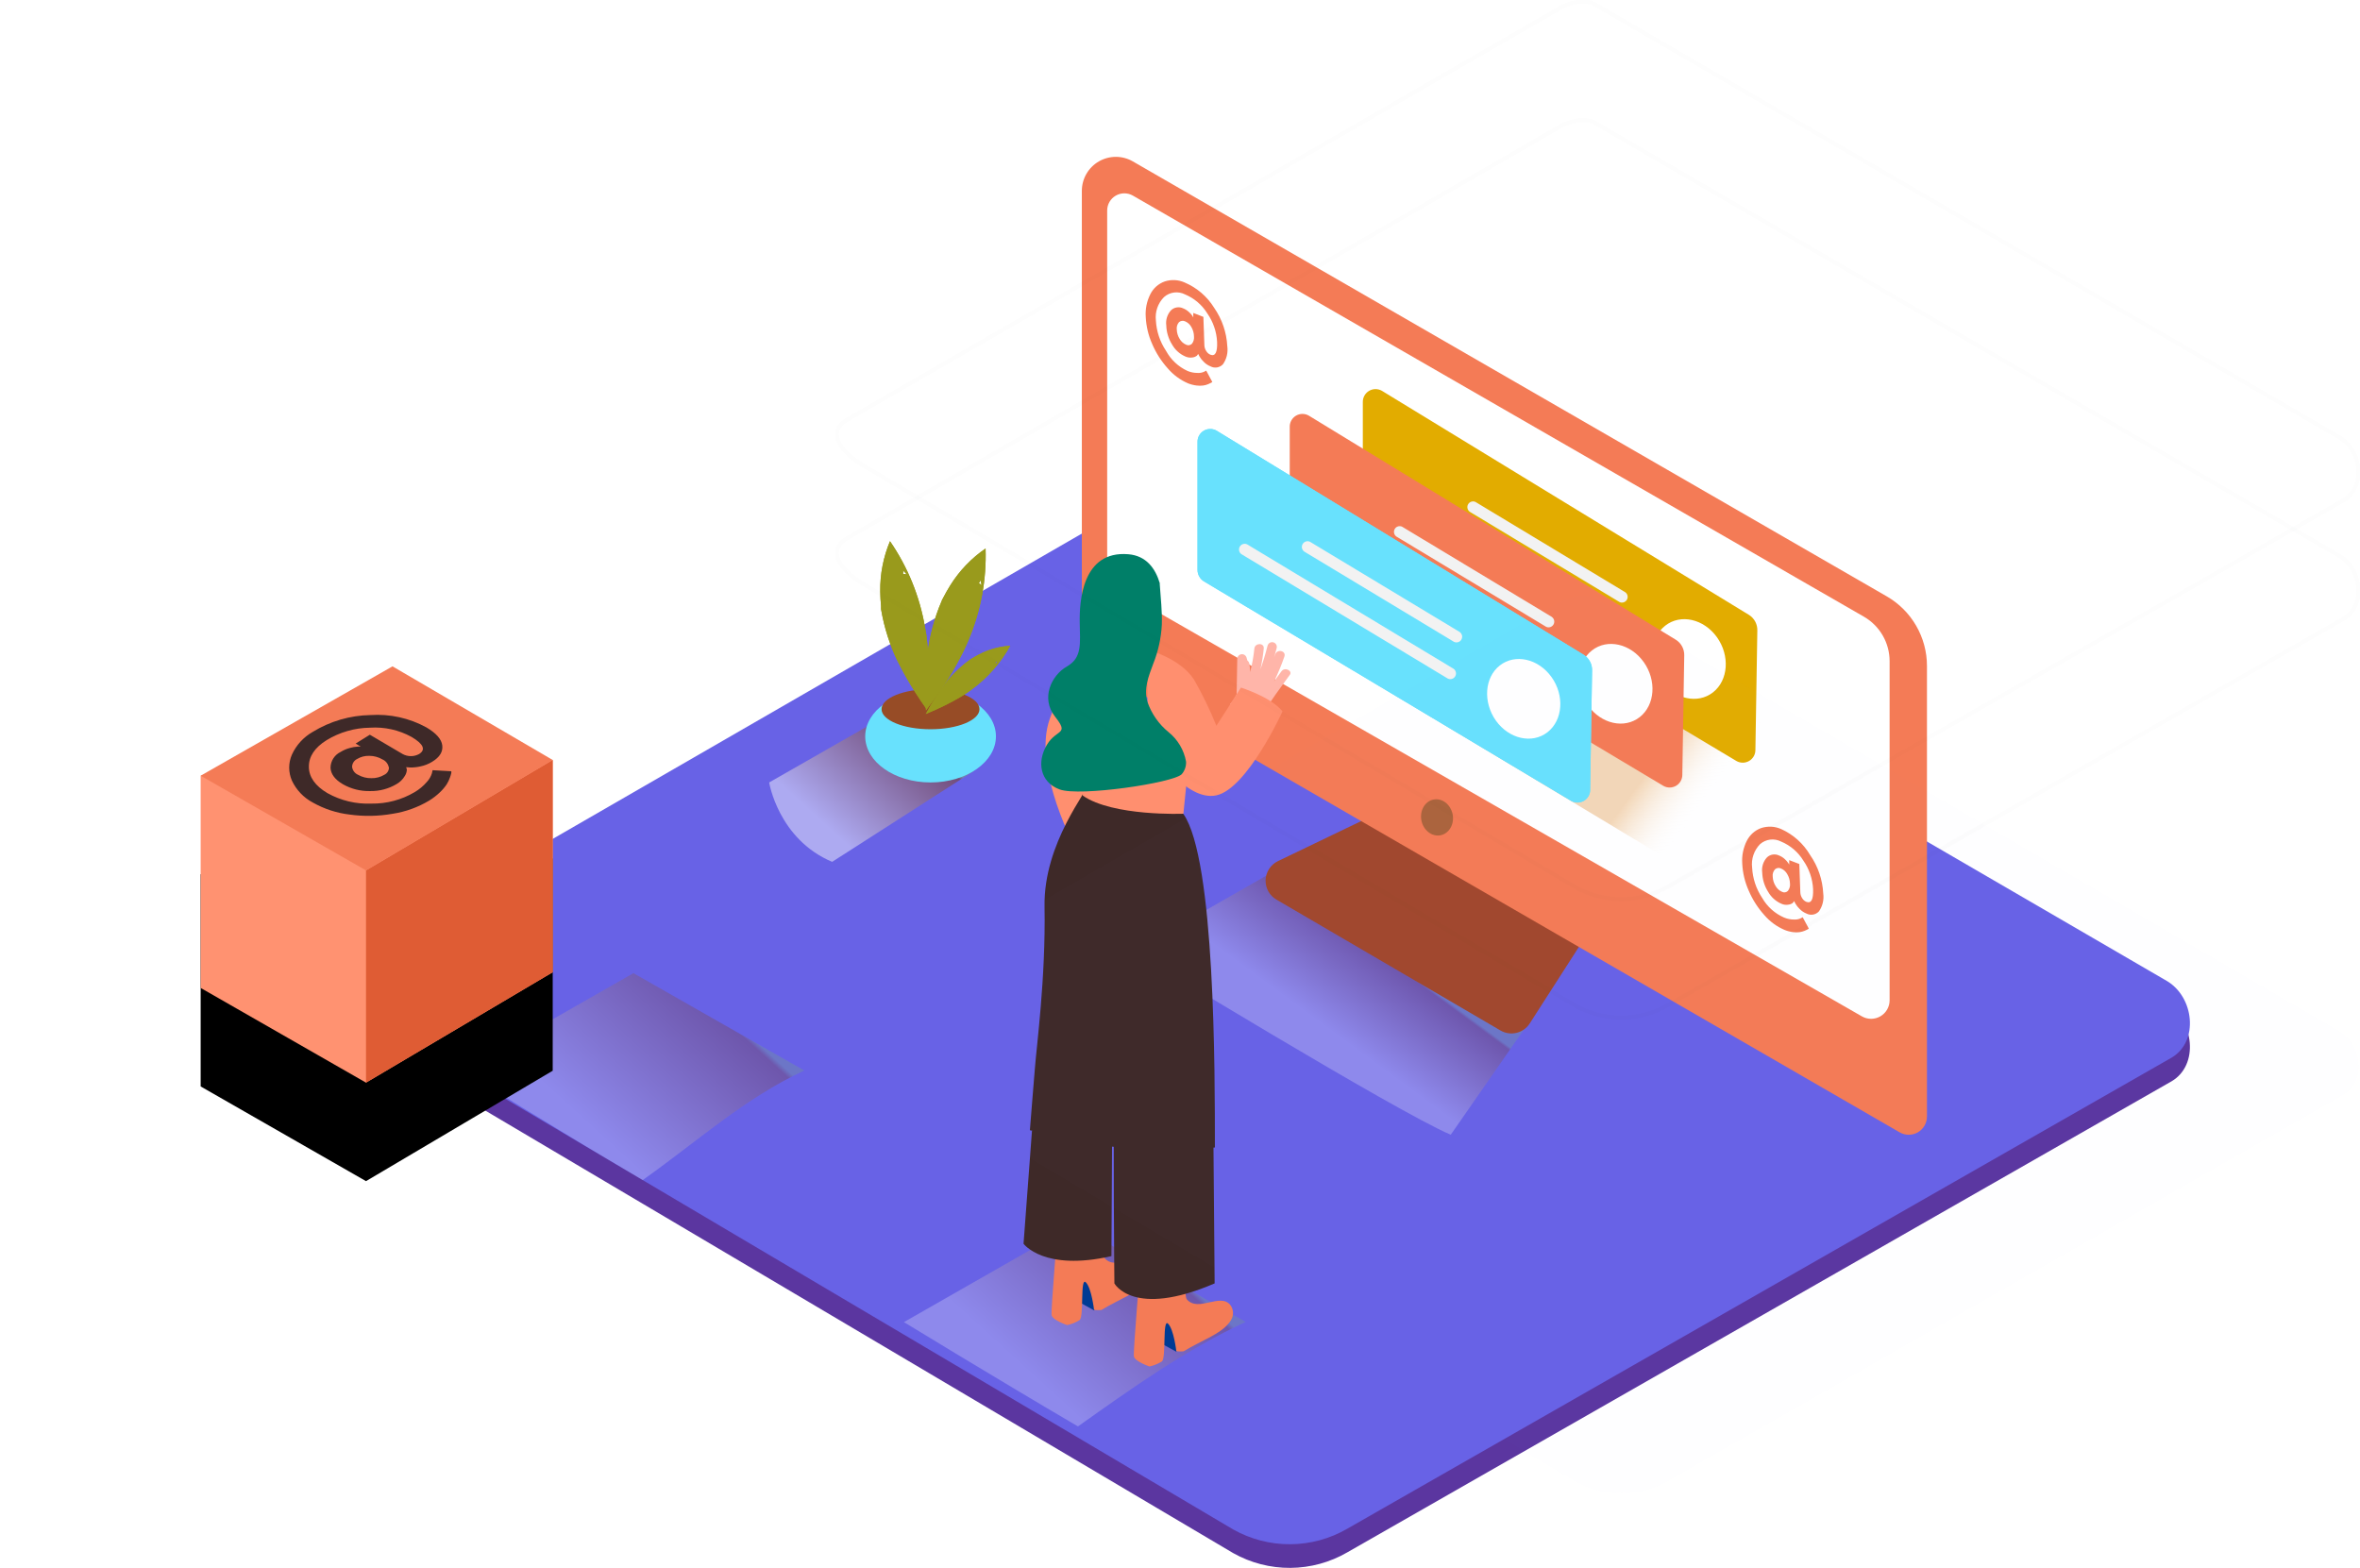 <svg width="599" height="398" viewBox="0 0 599 398" fill="none" xmlns="http://www.w3.org/2000/svg">
<path d="M313.018 394.203L93.313 264.211C86.318 260.273 80.323 253.821 87.138 249.589L307.625 122.367C310.93 120.315 315.952 118.968 319.321 120.93L549.916 254.937C556.91 259.003 558.166 270.329 551.196 274.433L341.972 393.998C337.581 396.549 332.601 397.909 327.523 397.945C322.445 397.981 317.446 396.691 313.019 394.203H313.018Z" fill="#5B36A0"/>
<path d="M313.018 388.203L93.313 258.211C86.318 254.273 80.323 247.821 87.138 243.589L307.625 116.367C310.93 114.315 315.952 112.968 319.321 114.93L549.916 248.937C556.91 253.003 558.166 264.329 551.196 268.433L341.972 387.998C337.581 390.549 332.601 391.909 327.523 391.945C322.445 391.981 317.446 390.691 313.019 388.203H313.018Z" fill="#6862E6"/>
<path style="mix-blend-mode:multiply" opacity="0.25" d="M331.133 216.693L287.78 241.46C287.78 241.46 354.563 282.26 368.219 288.006L393.187 252.093" fill="url(#paint0_linear)"/>
<path style="mix-blend-mode:multiply" opacity="0.25" d="M316.157 335.513L272.792 310.798L229.428 335.565C229.428 335.565 252.013 349.365 273.599 362.038C287.307 352.328 301.027 342.517 316.157 335.513V335.513Z" fill="url(#paint1_linear)"/>
<path style="mix-blend-mode:multiply" opacity="0.46" d="M222.728 182.883L195.223 198.595C195.223 198.595 197.554 212.999 211.211 218.745L247.221 195.658" fill="url(#paint2_linear)"/>
<path d="M236.192 198.595C245.354 198.595 252.782 193.358 252.782 186.898C252.782 180.438 245.354 175.201 236.192 175.201C227.03 175.201 219.602 180.438 219.602 186.898C219.602 193.358 227.03 198.595 236.192 198.595Z" fill="#68E1FD"/>
<path d="M236.179 185.089C243.042 185.089 248.605 182.809 248.605 179.997C248.605 177.185 243.042 174.905 236.179 174.905C229.316 174.905 223.753 177.185 223.753 179.997C223.753 182.809 229.316 185.089 236.179 185.089Z" fill="#974C26"/>
<path d="M235.73 171.506C235.73 169.21 235.654 166.915 235.474 164.619C235.423 164.02 235.368 163.426 235.308 162.836L235.18 161.669C235.18 161.322 235 160.386 235 160.476C234.923 160.006 234.842 159.54 234.757 159.078C233.402 151.285 230.378 143.878 225.892 137.363C224.204 141.385 223.362 145.712 223.419 150.073C223.419 151.357 223.522 152.639 223.624 153.845V154.602C223.727 155.217 223.842 155.884 223.97 156.448C224.459 158.788 225.114 161.09 225.93 163.336C226.664 165.404 227.56 167.411 228.608 169.339C229.739 171.509 230.965 173.627 232.284 175.688C233.235 177.192 234.231 178.668 235.269 180.113C235.577 177.253 235.718 174.379 235.73 171.506V171.506ZM229.21 145.687C229.276 145.392 229.276 145.085 229.21 144.79C229.526 145.114 229.838 145.448 230.145 145.79C229.837 145.702 229.517 145.668 229.197 145.687H229.21Z" fill="#999A1C"/>
<path d="M239.996 173.276C241.266 171.36 242.434 169.378 243.494 167.338C243.776 166.808 244.049 166.278 244.314 165.748L244.839 164.683L245.339 163.58L245.889 162.297C248.96 154.999 250.415 147.123 250.155 139.21C246.553 141.681 243.501 144.868 241.188 148.573C240.524 149.642 239.904 150.737 239.33 151.857L239.074 152.331L239.01 152.537C238.767 153.114 238.523 153.691 238.293 154.281C237.443 156.516 236.753 158.809 236.23 161.143C235.732 163.282 235.402 165.456 235.244 167.646C235.018 170.08 234.907 172.524 234.911 174.969C234.911 176.88 234.911 178.625 235.026 180.305C236.73 178.035 238.446 175.7 239.996 173.276V173.276ZM248.452 148.022C248.652 147.796 248.801 147.529 248.887 147.239C248.981 147.684 249.062 148.112 249.131 148.522C248.931 148.322 248.701 148.154 248.451 148.022H248.452Z" fill="#999A1C"/>
<path d="M239.907 178.997C241.211 178.348 242.493 177.655 243.75 176.919L244.71 176.329L245.339 175.931L245.954 175.495L246.671 174.969C250.677 172.025 253.998 168.249 256.407 163.9C253.672 164.076 251.003 164.814 248.567 166.068C247.862 166.428 247.183 166.825 246.504 167.235L246.21 167.415L246.107 167.505L245.159 168.21C243.978 169.143 242.865 170.159 241.829 171.25C240.871 172.244 239.993 173.311 239.202 174.443C238.313 175.702 237.458 176.985 236.64 178.291C236.06 179.249 235.509 180.225 234.987 181.216C236.64 180.523 238.293 179.805 239.907 178.996V178.997ZM252.615 168.095C252.796 168.038 252.963 167.941 253.102 167.812C253.008 168.086 252.906 168.355 252.794 168.62C252.761 168.441 252.7 168.268 252.615 168.107V168.095ZM235.73 171.506C235.73 169.21 235.654 166.915 235.474 164.619C235.423 164.02 235.368 163.426 235.308 162.836L235.18 161.669C235.18 161.322 235 160.386 235 160.476C234.923 160.006 234.842 159.54 234.757 159.078C233.402 151.285 230.378 143.878 225.892 137.363C224.204 141.385 223.362 145.712 223.419 150.073C223.419 151.357 223.522 152.639 223.624 153.845V154.602C223.727 155.217 223.842 155.884 223.97 156.448C224.459 158.788 225.114 161.09 225.93 163.336C226.664 165.404 227.56 167.411 228.608 169.339C229.739 171.509 230.965 173.627 232.284 175.688C233.235 177.192 234.231 178.668 235.269 180.113C235.577 177.253 235.718 174.379 235.73 171.506V171.506ZM229.21 145.687C229.276 145.392 229.276 145.085 229.21 144.79C229.526 145.114 229.838 145.448 230.145 145.79C229.837 145.702 229.517 145.668 229.197 145.687H229.21Z" fill="#999A1C"/>
<path d="M239.996 173.276C241.266 171.36 242.434 169.378 243.494 167.338C243.776 166.808 244.049 166.278 244.314 165.748L244.839 164.683L245.339 163.58L245.889 162.297C248.96 154.999 250.415 147.123 250.155 139.21C246.553 141.681 243.501 144.868 241.188 148.573C240.524 149.642 239.904 150.737 239.33 151.857L239.074 152.331L239.01 152.537C238.767 153.114 238.523 153.691 238.293 154.281C237.443 156.516 236.753 158.809 236.23 161.143C235.732 163.282 235.402 165.456 235.244 167.646C235.018 170.08 234.907 172.524 234.911 174.969C234.911 176.88 234.911 178.625 235.026 180.305C236.73 178.035 238.446 175.7 239.996 173.276V173.276ZM248.452 148.022C248.652 147.796 248.801 147.529 248.887 147.239C248.981 147.684 249.062 148.112 249.131 148.522C248.931 148.322 248.701 148.154 248.451 148.022H248.452Z" fill="#999A1C"/>
<path d="M239.907 178.997C241.211 178.348 242.493 177.655 243.75 176.919L244.71 176.329L245.339 175.931L245.954 175.495L246.671 174.969C250.677 172.025 253.998 168.249 256.407 163.9C253.672 164.076 251.003 164.814 248.567 166.068C247.862 166.428 247.183 166.825 246.504 167.235L246.21 167.415L246.107 167.505L245.159 168.21C243.978 169.143 242.865 170.159 241.829 171.25C240.871 172.244 239.993 173.311 239.202 174.443C238.313 175.702 237.458 176.985 236.64 178.291C236.06 179.249 235.509 180.225 234.987 181.216C236.64 180.523 238.293 179.805 239.907 178.996V178.997ZM252.615 168.095C252.796 168.038 252.963 167.941 253.102 167.812C253.008 168.086 252.906 168.355 252.794 168.62C252.761 168.441 252.7 168.268 252.615 168.107V168.095Z" fill="#999A1C"/>
<path d="M348.35 207.022L324.356 218.565C323.452 219.001 322.683 219.674 322.132 220.514C321.582 221.353 321.27 222.326 321.23 223.33C321.191 224.333 321.425 225.328 321.908 226.208C322.391 227.088 323.105 227.82 323.972 228.325L380.839 261.545C382.068 262.264 383.528 262.48 384.912 262.148C386.297 261.816 387.5 260.961 388.269 259.763L402.092 238.24" fill="#A1482D"/>
<path d="M478.854 151.344L287.524 40.962C286.212 40.206 284.724 39.81 283.21 39.811C281.695 39.813 280.208 40.213 278.898 40.972C277.587 41.731 276.498 42.822 275.741 44.135C274.984 45.448 274.586 46.937 274.586 48.452V163.285C274.586 164.545 274.917 165.784 275.547 166.875C276.176 167.967 277.082 168.874 278.173 169.505L482.146 287.39C482.849 287.798 483.648 288.013 484.462 288.014C485.275 288.014 486.074 287.8 486.778 287.393C487.482 286.985 488.067 286.399 488.473 285.694C488.879 284.989 489.092 284.189 489.09 283.375V169.018C489.088 165.432 488.14 161.91 486.343 158.808C484.546 155.705 481.963 153.13 478.854 151.344V151.344Z" fill="#F47B56"/>
<path d="M287.537 49.646L473.089 156.526C475.071 157.669 476.717 159.314 477.861 161.295C479.006 163.277 479.608 165.524 479.609 167.812V253.888C479.608 254.711 479.391 255.52 478.98 256.233C478.568 256.947 477.977 257.54 477.265 257.953C476.553 258.366 475.746 258.584 474.923 258.587C474.1 258.589 473.291 258.375 472.577 257.967L283.348 149.304C282.64 148.897 282.051 148.311 281.642 147.604C281.232 146.897 281.017 146.094 281.017 145.277V53.429C281.017 51.874 281.844 50.437 283.188 49.657C283.848 49.274 284.598 49.071 285.362 49.069C286.125 49.067 286.876 49.266 287.538 49.646H287.537Z" fill="white"/>
<path d="M365.611 211.999C367.8 211.577 369.183 209.206 368.701 206.702C368.219 204.198 366.054 202.51 363.865 202.931C361.676 203.353 360.293 205.724 360.775 208.228C361.257 210.732 363.422 212.42 365.611 211.999Z" fill="#AB643C"/>
<path opacity="0.32" d="M337.41 166.427L423.64 218.296L466.235 193.503L390.126 149.15" fill="url(#paint3_linear)"/>
<path d="M443.97 156.102L350.746 99.192C350.247 98.903 349.68 98.754 349.103 98.758C348.527 98.763 347.962 98.923 347.468 99.22C346.974 99.517 346.568 99.942 346.292 100.449C346.017 100.956 345.883 101.527 345.903 102.104V134.53C345.899 135.116 346.047 135.694 346.332 136.206C346.617 136.718 347.03 137.148 347.53 137.454L440.742 193.158C441.739 193.725 442.962 193.718 443.952 193.138C444.439 192.853 444.842 192.446 445.122 191.956C445.402 191.466 445.548 190.912 445.546 190.348L446.033 160.118C446.069 159.327 445.897 158.54 445.536 157.836C445.174 157.132 444.634 156.534 443.97 156.103V156.102Z" fill="#E2AC00"/>
<path d="M421.667 172.789C425.01 177.47 430.89 178.779 434.785 175.726C438.679 172.673 439.128 166.402 435.785 161.733C432.44 157.064 426.56 155.743 422.665 158.796C418.771 161.848 418.323 168.107 421.667 172.789V172.789Z" fill="white"/>
<path d="M412.52 150.318L374.497 127.398C374.17 127.245 373.798 127.219 373.454 127.326C373.11 127.433 372.818 127.665 372.635 127.976C372.452 128.287 372.392 128.656 372.467 129.009C372.541 129.362 372.744 129.675 373.037 129.886L411.059 152.806C411.386 152.959 411.758 152.985 412.102 152.878C412.446 152.771 412.738 152.539 412.921 152.228C413.104 151.917 413.164 151.549 413.09 151.195C413.016 150.842 412.813 150.529 412.52 150.318V150.318ZM410.957 159.63L358.547 128.039C358.226 127.929 357.877 127.935 357.559 128.056C357.242 128.176 356.978 128.405 356.811 128.701C356.645 128.997 356.588 129.342 356.65 129.675C356.713 130.009 356.89 130.31 357.151 130.527L409.496 162.13C409.823 162.283 410.195 162.309 410.539 162.202C410.883 162.095 411.176 161.863 411.358 161.552C411.541 161.241 411.601 160.873 411.527 160.519C411.453 160.166 411.25 159.853 410.957 159.642V159.629V159.63Z" fill="#F2F2F2"/>
<path d="M425.369 162.387L332.196 105.49C331.697 105.201 331.13 105.052 330.553 105.056C329.977 105.061 329.412 105.221 328.918 105.518C328.424 105.815 328.018 106.24 327.742 106.747C327.467 107.254 327.333 107.825 327.353 108.402V140.813C327.345 141.401 327.49 141.98 327.773 142.495C328.056 143.01 328.468 143.443 328.968 143.751L422.179 199.454C423.187 200.034 424.429 200.024 425.427 199.429C425.918 199.136 426.322 198.718 426.597 198.218C426.873 197.717 427.011 197.152 426.996 196.581L427.483 166.351C427.505 165.564 427.321 164.784 426.95 164.089C426.58 163.394 426.035 162.808 425.369 162.387V162.387Z" fill="#F47B56"/>
<path d="M403.065 179.074C406.409 183.755 412.289 185.064 416.184 182.011C420.078 178.958 420.526 172.686 417.183 168.018C413.839 163.348 407.959 162.028 404.065 165.08C400.17 168.133 399.722 174.392 403.065 179.074Z" fill="white"/>
<path d="M393.918 156.602L355.87 133.682C355.543 133.529 355.172 133.503 354.827 133.61C354.483 133.717 354.191 133.949 354.008 134.26C353.825 134.571 353.765 134.94 353.84 135.293C353.914 135.646 354.117 135.959 354.41 136.17L392.432 159.09C392.759 159.243 393.131 159.269 393.475 159.162C393.819 159.055 394.112 158.823 394.294 158.512C394.477 158.201 394.537 157.833 394.463 157.479C394.389 157.126 394.186 156.813 393.893 156.602H393.918V156.602ZM392.343 165.978L339.946 134.336C339.619 134.183 339.247 134.158 338.903 134.265C338.558 134.372 338.266 134.604 338.084 134.915C337.901 135.226 337.841 135.595 337.916 135.948C337.99 136.301 338.193 136.614 338.486 136.825L390.895 168.415C391.222 168.568 391.594 168.594 391.938 168.487C392.282 168.38 392.574 168.148 392.757 167.837C392.94 167.526 393 167.157 392.925 166.804C392.851 166.451 392.648 166.138 392.355 165.927L392.343 165.978V165.978Z" fill="#F2F2F2"/>
<path d="M401.99 166.21L308.79 109.313C308.291 109.024 307.724 108.874 307.147 108.879C306.571 108.884 306.006 109.043 305.512 109.34C305.018 109.637 304.612 110.062 304.337 110.569C304.062 111.076 303.928 111.647 303.948 112.224V144.636C303.944 145.222 304.092 145.8 304.377 146.312C304.662 146.824 305.075 147.254 305.575 147.56L398.786 203.264C399.794 203.844 401.036 203.834 402.035 203.238C402.525 202.945 402.929 202.527 403.205 202.027C403.48 201.527 403.618 200.962 403.603 200.391L404.09 170.16C404.111 169.376 403.928 168.601 403.56 167.909C403.192 167.216 402.651 166.631 401.99 166.21V166.21Z" fill="#68E1FD"/>
<path d="M401.99 166.21L308.79 109.313C308.291 109.024 307.724 108.874 307.147 108.879C306.571 108.884 306.006 109.043 305.512 109.34C305.018 109.637 304.612 110.062 304.337 110.569C304.062 111.076 303.928 111.647 303.948 112.224V144.636C303.944 145.222 304.092 145.8 304.377 146.312C304.662 146.824 305.075 147.254 305.575 147.56L398.786 203.264C399.794 203.844 401.036 203.834 402.035 203.238C402.525 202.945 402.929 202.527 403.205 202.027C403.48 201.527 403.618 200.962 403.603 200.391L404.09 170.16C404.111 169.376 403.928 168.601 403.56 167.909C403.192 167.216 402.651 166.631 401.99 166.21V166.21Z" fill="#68E1FD"/>
<path d="M379.673 182.896C383.016 187.577 388.897 188.886 392.791 185.833C396.686 182.78 397.134 176.508 393.791 171.84C390.447 167.171 384.566 165.85 380.672 168.903C376.778 171.955 376.368 178.214 379.672 182.896H379.673Z" fill="white"/>
<path d="M370.526 160.425L332.491 137.505C332.164 137.352 331.792 137.326 331.448 137.433C331.104 137.54 330.812 137.772 330.629 138.083C330.446 138.394 330.386 138.762 330.46 139.116C330.534 139.469 330.737 139.782 331.03 139.993L369.053 162.913C369.38 163.066 369.752 163.092 370.096 162.985C370.44 162.878 370.733 162.646 370.915 162.335C371.098 162.024 371.158 161.655 371.084 161.302C371.009 160.949 370.806 160.636 370.513 160.425H370.526V160.425ZM368.95 169.75L316.541 138.158C316.214 138.005 315.842 137.98 315.498 138.087C315.153 138.194 314.861 138.426 314.679 138.737C314.496 139.048 314.436 139.417 314.511 139.77C314.585 140.123 314.788 140.436 315.081 140.647L367.49 172.237C367.817 172.39 368.189 172.416 368.533 172.309C368.877 172.202 369.169 171.97 369.352 171.659C369.535 171.348 369.595 170.979 369.52 170.626C369.446 170.273 369.243 169.96 368.95 169.749V169.75Z" fill="#F2F2F2"/>
<path d="M279.672 163.028C273.648 168.22 269.094 174.903 266.464 182.408C261.826 195.235 273.42 216.192 273.42 216.192L291.458 201.892" fill="#FF8F6F"/>
<path d="M277.724 332.602L272.831 329.896L274.111 322.893C274.111 322.893 281.401 323.585 282.041 326.176" fill="#003B94"/>
<path d="M279.518 332.5C280.62 331.82 281.773 331.217 282.913 330.614C285.743 329.062 289.831 327.459 291.573 324.547C291.93 323.958 292.099 323.275 292.058 322.587C292.017 321.9 291.768 321.241 291.343 320.699C288.78 317.595 283.169 322.7 280.299 319.263C279.736 318.583 279.467 307.796 279.467 307.796L268.552 310.746C268.552 310.746 266.707 332.422 266.912 333.756C267.117 335.09 270.871 336.322 270.871 336.322C271.989 336.084 273.056 335.65 274.022 335.039C275.162 334.205 274.124 324.034 275.585 325.458C277.045 326.882 277.685 332.448 277.685 332.448C278.292 332.54 278.907 332.558 279.518 332.499V332.5Z" fill="#F47B56"/>
<path d="M298.568 343.08L293.674 340.413L294.954 333.41C294.954 333.41 302.244 334.103 302.884 336.693" fill="#003B94"/>
<path d="M300.412 342.978C301.514 342.298 302.667 341.696 303.807 341.093C306.638 339.541 310.725 337.938 312.467 335.026C312.824 334.437 312.993 333.754 312.952 333.066C312.911 332.379 312.662 331.72 312.237 331.178C309.674 328.074 304.063 333.179 301.194 329.742C300.63 329.062 300.361 318.275 300.361 318.275L289.446 321.225C289.446 321.225 287.589 342.978 287.794 344.261C287.999 345.543 291.752 346.826 291.752 346.826C292.87 346.588 293.937 346.154 294.904 345.543C296.044 344.71 295.006 334.539 296.467 335.963C297.927 337.386 298.567 342.953 298.567 342.953C299.179 343.037 299.798 343.046 300.412 342.978V342.978Z" fill="#F47B56"/>
<path d="M263.005 272.614L259.789 315.672C259.789 315.672 264.914 322.752 282.093 318.814L282.259 289.788L263.005 272.614ZM282.849 281.144C282.477 284.85 282.849 325.74 282.849 325.74C282.849 325.74 287.601 334.641 308.291 325.74L307.996 290.994" fill="#3E2928"/>
<path d="M261.403 286.838C262.813 287.813 263.299 282.798 264.773 283.658C270.132 286.775 275.821 289.287 281.734 291.148H281.862C282.003 291.079 282.156 291.04 282.313 291.032C282.469 291.024 282.626 291.047 282.773 291.101C282.92 291.155 283.055 291.238 283.169 291.345C283.283 291.453 283.375 291.582 283.438 291.725C287.091 292.816 290.809 293.673 294.571 294.29C299.401 295.06 303.397 291.482 308.355 291.238C308.355 272.23 308.445 218.129 300.361 206.586L276.443 198.531C276.328 200.506 264.837 213.845 265.118 230.109C265.438 248.437 263.056 265.727 262.646 271.46C262.582 272.435 261.455 285.8 261.403 286.838V286.838Z" fill="#3E2928"/>
<path d="M302.564 184.73L300.361 206.534C300.361 206.534 282.516 207.253 274.829 201.943V183.447" fill="#FF8F6F"/>
<path d="M325.252 170.378L323.433 172.866C324.403 170.842 325.259 168.766 325.995 166.646C326.508 165.196 324.189 164.619 323.677 166.068L323.407 166.812C323.63 166.042 323.839 165.269 324.035 164.49C324.076 164.337 324.085 164.177 324.064 164.02C324.042 163.863 323.989 163.712 323.909 163.575C323.828 163.439 323.721 163.32 323.594 163.225C323.467 163.13 323.322 163.062 323.169 163.024C323.015 162.985 322.855 162.978 322.698 163.002C322.542 163.026 322.391 163.081 322.256 163.164C322.121 163.247 322.003 163.356 321.911 163.484C321.818 163.613 321.752 163.759 321.716 163.913C321.214 165.926 320.611 167.912 319.91 169.865C320.302 168.131 320.584 166.374 320.756 164.605C320.91 163.08 318.514 163.144 318.373 164.605C318.174 166.619 317.814 168.614 317.297 170.57C317.297 169.886 317.233 169.202 317.105 168.518C317.088 168.347 317.034 168.182 316.948 168.034C316.862 167.886 316.745 167.758 316.605 167.658C316.54 167.39 316.463 167.124 316.375 166.863C316.285 166.594 316.102 166.366 315.86 166.218C315.618 166.071 315.331 166.014 315.051 166.057C314.771 166.1 314.515 166.24 314.328 166.454C314.141 166.667 314.036 166.939 314.03 167.223L313.876 176.201C313.443 177.131 312.877 177.996 312.198 178.766C313.351 179.564 314.463 180.42 315.529 181.331C316.48 182.136 317.387 182.992 318.245 183.896C319.011 182.942 319.75 181.967 320.461 180.972C320.549 180.897 320.627 180.811 320.691 180.715C322.825 177.554 325.029 174.441 327.302 171.378C328.25 170.326 326.162 169.159 325.252 170.378V170.378Z" fill="#FFB5A9"/>
<path d="M291.24 164.85C291.24 164.85 299.67 167.12 303.09 172.545C305.232 176.301 307.12 180.196 308.74 184.205L314.965 174.52C314.965 174.52 322.524 176.842 325.521 180.562C325.521 180.562 316.554 200.185 308.739 201.866C300.925 203.546 292.623 190.348 292.623 190.348C292.623 190.348 290.907 195.863 291.24 189.976" fill="#FF8F6F"/>
<path d="M296.595 185.82C294.144 183.823 292.295 181.186 291.253 178.202C290.24 174.752 291.509 171.724 292.687 168.518C293.963 165.339 294.708 161.972 294.891 158.552C294.993 155.192 294.609 151.832 294.378 148.483C294.345 148.34 294.345 148.19 294.378 148.047C293.251 144.264 290.945 141.057 286.398 140.672C274.624 139.672 273.958 152.729 274.048 158.039C274.138 163.349 274.701 166.94 270.794 169.159C266.886 171.378 264.068 177.201 267.796 181.909C271.524 186.615 268.18 184.897 265.695 189.078C263.21 193.259 263.85 198.48 268.949 200.365C274.048 202.25 297.748 198.71 299.925 196.517C300.698 195.633 301.098 194.484 301.04 193.311C300.509 190.36 298.931 187.701 296.595 185.821V185.82Z" fill="#007F68"/>
<path d="M308.176 78.132C310.172 81.008 311.325 84.384 311.506 87.88C311.729 89.481 311.341 91.106 310.418 92.433C310.025 92.866 309.5 93.155 308.924 93.255C308.348 93.355 307.756 93.26 307.24 92.985C306.593 92.727 306.008 92.333 305.524 91.831C305.089 91.422 304.718 90.951 304.422 90.433L304.115 89.83C304.031 89.988 303.928 90.134 303.807 90.266C303.502 90.504 303.14 90.659 302.757 90.715C302.116 90.834 301.455 90.753 300.861 90.484C299.445 89.87 298.266 88.812 297.504 87.47C296.585 86.011 296.072 84.333 296.018 82.609C295.924 81.919 295.982 81.218 296.188 80.553C296.394 79.888 296.743 79.277 297.21 78.761C297.616 78.369 298.132 78.112 298.689 78.025C299.246 77.937 299.817 78.024 300.323 78.273C300.836 78.478 301.309 78.773 301.719 79.146C302.069 79.443 302.378 79.783 302.641 80.159L302.871 80.569V79.428L305.434 80.428L305.69 87.637C305.708 88.153 305.868 88.654 306.152 89.086C306.392 89.503 306.761 89.831 307.202 90.022C308.44 90.51 309.012 89.441 308.919 86.816C308.79 84.216 307.933 81.705 306.446 79.569C305.111 77.397 303.125 75.701 300.771 74.721C299.917 74.286 298.952 74.119 298.001 74.24C297.051 74.361 296.159 74.766 295.441 75.401C294.676 76.171 294.093 77.103 293.736 78.129C293.379 79.154 293.257 80.247 293.379 81.326C293.525 84.075 294.41 86.734 295.941 89.022C297.159 91.281 299.079 93.081 301.411 94.152C302.223 94.492 303.095 94.662 303.974 94.652C304.546 94.691 305.119 94.585 305.639 94.345L306.152 94.062L307.702 96.948L307.445 97.128C307.202 97.265 306.95 97.385 306.69 97.487C306.28 97.664 305.85 97.785 305.408 97.847C304.843 97.923 304.27 97.923 303.705 97.847C302.962 97.758 302.235 97.573 301.54 97.295C299.567 96.445 297.814 95.155 296.415 93.524C294.757 91.689 293.415 89.591 292.444 87.316C291.471 85.143 290.915 82.806 290.804 80.428C290.666 78.428 291.074 76.429 291.983 74.644C292.737 73.146 294.041 71.998 295.621 71.437C297.277 70.891 299.076 70.983 300.668 71.694C303.777 73.01 306.401 75.26 308.176 78.132V78.132ZM302.526 87.252C302.946 86.714 303.136 86.031 303.051 85.353C303.031 84.517 302.797 83.701 302.372 82.981C302.025 82.353 301.48 81.857 300.822 81.57C300.57 81.44 300.284 81.389 300.002 81.426C299.72 81.463 299.457 81.585 299.246 81.775C299.025 82.027 298.86 82.323 298.763 82.644C298.666 82.965 298.639 83.303 298.683 83.635C298.712 84.481 298.963 85.304 299.413 86.02C299.783 86.672 300.353 87.185 301.04 87.483C301.28 87.606 301.554 87.65 301.821 87.609C302.087 87.567 302.334 87.442 302.526 87.252ZM459.433 217.013C461.432 219.887 462.585 223.264 462.763 226.761C462.986 228.362 462.598 229.987 461.675 231.314C461.281 231.745 460.756 232.032 460.181 232.132C459.606 232.232 459.014 232.138 458.498 231.866C457.852 231.604 457.268 231.211 456.781 230.712C456.348 230.301 455.977 229.83 455.679 229.313L455.372 228.711C455.285 228.867 455.182 229.013 455.064 229.147C454.76 229.387 454.398 229.542 454.014 229.596C453.379 229.724 452.72 229.647 452.131 229.378C450.713 228.761 449.534 227.698 448.774 226.351C447.846 224.89 447.329 223.207 447.275 221.477C447.178 220.787 447.234 220.085 447.44 219.42C447.646 218.754 447.997 218.143 448.467 217.629C448.871 217.238 449.385 216.982 449.94 216.895C450.495 216.808 451.063 216.894 451.567 217.142C452.081 217.346 452.554 217.641 452.963 218.014C453.313 218.316 453.623 218.661 453.886 219.04L454.129 219.45V218.309L456.691 219.296L456.948 226.505C456.97 227.02 457.129 227.52 457.408 227.954C457.65 228.371 458.018 228.699 458.459 228.89C459.74 229.378 460.266 228.313 460.189 225.684C460.059 223.081 459.202 220.565 457.716 218.424C456.381 216.26 454.4 214.569 452.054 213.589C451.201 213.154 450.237 212.986 449.287 213.104C448.336 213.223 447.444 213.624 446.724 214.256C445.962 215.035 445.386 215.976 445.038 217.009C444.69 218.041 444.579 219.139 444.714 220.22C444.857 222.969 445.742 225.628 447.275 227.915C448.541 230.12 450.481 231.86 452.81 232.879C453.622 233.217 454.493 233.392 455.372 233.392C455.944 233.425 456.515 233.32 457.037 233.084L457.55 232.802L459.1 235.688L458.844 235.868C458.6 236.005 458.348 236.125 458.088 236.227C457.676 236.397 457.246 236.517 456.807 236.586C456.237 236.662 455.66 236.662 455.09 236.586C454.351 236.493 453.628 236.303 452.938 236.022C450.966 235.176 449.213 233.89 447.813 232.263C446.155 230.423 444.814 228.321 443.843 226.043C442.869 223.87 442.313 221.534 442.203 219.155C442.064 217.16 442.471 215.164 443.381 213.383C444.137 211.884 445.439 210.732 447.019 210.164C448.68 209.624 450.482 209.715 452.079 210.421C455.153 211.806 457.722 214.109 459.433 217.013V217.013ZM453.783 226.133C453.994 225.868 454.15 225.563 454.242 225.237C454.334 224.911 454.361 224.57 454.321 224.234C454.299 223.397 454.061 222.58 453.63 221.862C453.289 221.233 452.748 220.736 452.092 220.451C451.841 220.319 451.556 220.267 451.275 220.301C450.993 220.336 450.729 220.455 450.517 220.643C450.292 220.893 450.124 221.188 450.024 221.51C449.925 221.831 449.896 222.17 449.94 222.503C449.97 223.345 450.221 224.163 450.67 224.876C451.039 225.531 451.61 226.048 452.297 226.351C452.536 226.476 452.809 226.522 453.075 226.483C453.342 226.444 453.59 226.321 453.783 226.133" fill="#F47B56"/>
<path style="mix-blend-mode:multiply" opacity="0.25" d="M204.139 271.704L160.774 247L117.423 271.754C117.423 271.754 141.545 286.837 163.132 299.51C176.839 289.813 189.022 278.719 204.139 271.703V271.704Z" fill="url(#paint4_linear)"/>
<g filter="url(#filter0_d)">
<path d="M50.93 196.881V250.751L92.898 274.786L140.285 246.761V192.891" fill="black"/>
</g>
<path d="M50.93 196.881V250.751L92.898 274.786L140.285 246.761V192.891" fill="#FF9271"/>
<path d="M92.899 220.917V274.787L140.286 246.761V192.891L92.899 220.917Z" fill="#DF5C34"/>
<path d="M50.93 196.88L99.624 169.126L140.286 192.893L92.899 220.918L50.93 196.88Z" fill="#F47B56"/>
<path d="M94.013 181.49C98.95 181.157 103.88 182.242 108.22 184.619C110.706 186.081 112.064 187.607 112.256 189.198C112.448 190.788 111.628 192.173 109.694 193.341C108.777 193.908 107.766 194.307 106.709 194.521C105.84 194.726 104.949 194.816 104.057 194.79L103.083 194.713C103.174 194.93 103.234 195.159 103.263 195.393C103.232 195.947 103.055 196.482 102.75 196.945C102.243 197.805 101.519 198.517 100.65 199.01C98.625 200.213 96.305 200.826 93.95 200.78C91.513 200.846 89.106 200.238 86.993 199.023C84.994 197.843 83.97 196.457 83.893 194.867C83.9 194.025 84.145 193.202 84.598 192.492C85.051 191.782 85.694 191.214 86.455 190.852C87.185 190.397 87.98 190.055 88.812 189.839C89.476 189.647 90.159 189.531 90.849 189.493H91.554L90.272 188.723L93.872 186.479L102.212 191.391C102.85 191.734 103.563 191.914 104.287 191.914C105.011 191.914 105.724 191.734 106.362 191.391C108.131 190.288 107.499 188.839 104.467 187.043C101.245 185.269 97.582 184.454 93.911 184.696C90.02 184.744 86.215 185.838 82.893 187.864C79.87 189.754 78.371 192.007 78.397 194.624C78.397 197.188 79.998 199.472 83.111 201.306C86.509 203.206 90.368 204.125 94.257 203.961C98.129 204.024 101.943 203.012 105.274 201.036C106.427 200.353 107.461 199.486 108.336 198.471C108.921 197.85 109.358 197.105 109.616 196.291L109.796 195.483L114.549 195.752C114.557 195.897 114.557 196.042 114.549 196.188C114.462 196.581 114.346 196.966 114.203 197.342C113.997 197.945 113.721 198.522 113.383 199.062C112.895 199.789 112.328 200.459 111.693 201.062C110.855 201.87 109.931 202.585 108.938 203.192C106.078 204.909 102.91 206.05 99.612 206.552C96.018 207.18 92.349 207.244 88.735 206.744C85.45 206.357 82.275 205.319 79.396 203.691C77.071 202.46 75.21 200.507 74.092 198.125C73.635 197.086 73.4 195.963 73.4 194.828C73.4 193.694 73.635 192.571 74.092 191.532C75.199 189.107 77.041 187.092 79.358 185.773C83.772 183.06 88.833 181.581 94.013 181.489V181.49ZM98.676 194.752C98.506 193.861 97.906 193.112 97.075 192.751C96.066 192.156 94.916 191.842 93.745 191.84C92.656 191.799 91.579 192.075 90.644 192.635C90.267 192.819 89.949 193.103 89.723 193.456C89.497 193.809 89.372 194.217 89.363 194.636C89.48 195.526 90.053 196.29 90.875 196.65C91.907 197.24 93.081 197.537 94.269 197.51C95.412 197.539 96.539 197.245 97.523 196.663C97.888 196.496 98.196 196.226 98.41 195.887C98.624 195.548 98.734 195.153 98.728 194.752" fill="#3E2928"/>
<g clip-path="url(#clip0)">
<g opacity="0.099">
<path opacity="0.099" d="M399.793 375.933L219.91 269.403C214.183 266.175 209.274 260.888 214.854 257.42L395.378 153.16C398.084 151.478 402.196 150.374 404.954 151.983L593.753 261.803C599.48 265.135 600.508 274.416 594.802 277.78L423.498 375.765C419.903 377.855 415.825 378.97 411.668 378.999C407.511 379.029 403.418 377.972 399.793 375.933V375.933Z" fill="#6862E6"/>
<path opacity="0.099" d="M399.793 225.135L219.91 118.605C214.183 115.378 209.274 110.09 214.854 106.622L395.378 2.362C398.084 0.68 402.196 -0.424 404.954 1.185L593.753 111.005C599.48 114.337 600.508 123.619 594.802 126.982L423.498 224.967C419.903 227.057 415.825 228.172 411.668 228.202C407.511 228.231 403.418 227.174 399.793 225.135V225.135Z" stroke="#1E1F36"/>
<path opacity="0.099" d="M399.793 255.215L219.91 148.684C214.183 145.457 209.274 140.17 214.854 136.701L395.378 32.442C398.084 30.759 402.196 29.656 404.954 31.264L593.753 141.085C599.48 144.417 600.508 153.698 594.802 157.062L423.498 255.046C419.903 257.136 415.825 258.251 411.668 258.281C407.511 258.31 403.418 257.254 399.793 255.215V255.215Z" stroke="#1E1F36"/>
</g>
</g>
<defs>
<filter id="filter0_d" x="0.93" y="167.891" width="189.355" height="181.895" filterUnits="userSpaceOnUse" color-interpolation-filters="sRGB">
<feFlood flood-opacity="0" result="BackgroundImageFix"/>
<feColorMatrix in="SourceAlpha" type="matrix" values="0 0 0 0 0 0 0 0 0 0 0 0 0 0 0 0 0 0 127 0"/>
<feOffset dy="25"/>
<feGaussianBlur stdDeviation="25"/>
<feColorMatrix type="matrix" values="0 0 0 0 0.209 0 0 0 0 0.069 0 0 0 0 0.478 0 0 0 0.497 0"/>
<feBlend mode="normal" in2="BackgroundImageFix" result="effect1_dropShadow"/>
<feBlend mode="normal" in="SourceGraphic" in2="effect1_dropShadow" result="shape"/>
</filter>
<linearGradient id="paint0_linear" x1="352.269" y1="242.95" x2="338.327" y2="261.867" gradientUnits="userSpaceOnUse">
<stop stop-color="#78B46A"/>
<stop offset="0.03" stop-color="#7F3500"/>
<stop offset="1" stop-color="white"/>
</linearGradient>
<linearGradient id="paint1_linear" x1="300.707" y1="325.411" x2="271.466" y2="357.513" gradientUnits="userSpaceOnUse">
<stop stop-color="#78B46A"/>
<stop offset="0.03" stop-color="#7F3500"/>
<stop offset="1" stop-color="white"/>
</linearGradient>
<linearGradient id="paint2_linear" x1="237.165" y1="190.724" x2="215.24" y2="214.796" gradientUnits="userSpaceOnUse">
<stop stop-color="#78B46A"/>
<stop offset="0.03" stop-color="#7F3500"/>
<stop offset="1" stop-color="white"/>
</linearGradient>
<linearGradient id="paint3_linear" x1="441.779" y1="191.045" x2="428.641" y2="181.452" gradientUnits="userSpaceOnUse">
<stop stop-color="white" stop-opacity="0"/>
<stop offset="0.99" stop-color="#DC841E"/>
</linearGradient>
<linearGradient id="paint4_linear" x1="188.689" y1="261.46" x2="159.02" y2="294.032" gradientUnits="userSpaceOnUse">
<stop stop-color="#78B46A"/>
<stop offset="0.03" stop-color="#7F3500"/>
<stop offset="1" stop-color="white"/>
</linearGradient>
<clipPath id="clip0">
<rect width="387" height="379" fill="white" transform="translate(212)"/>
</clipPath>
</defs>
</svg>
